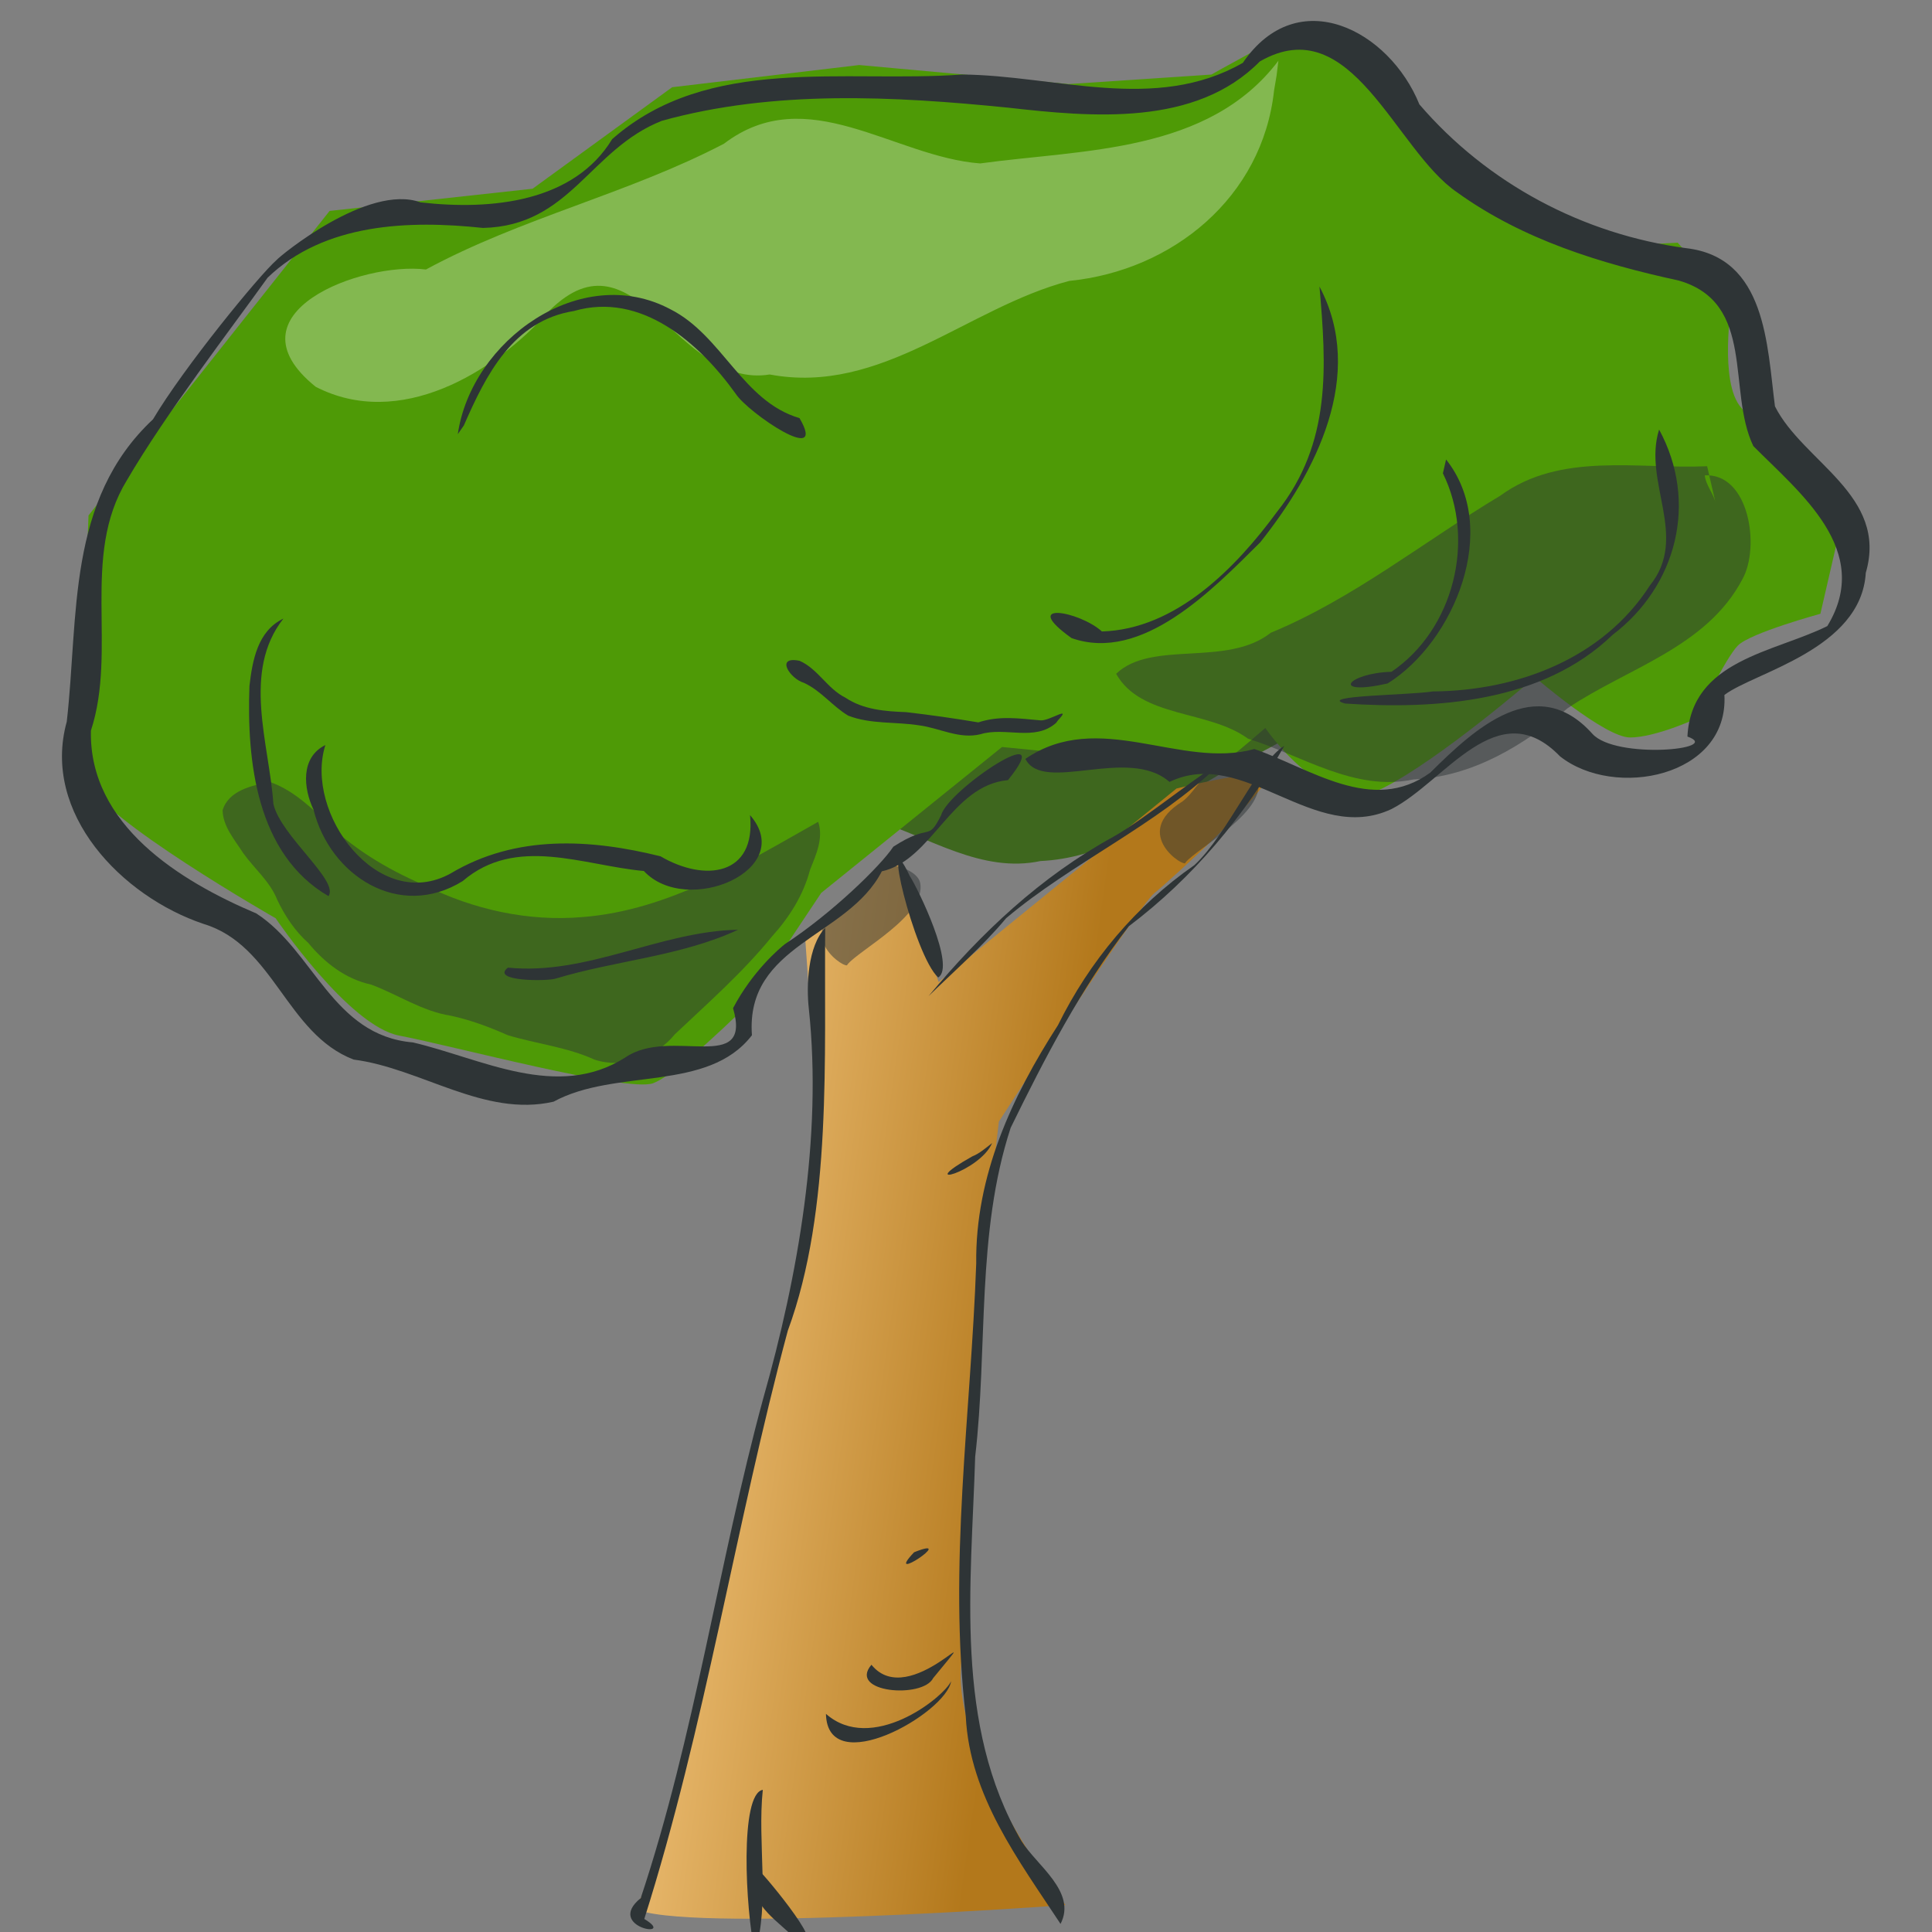 <?xml version="1.0" encoding="UTF-8" standalone="no"?>
<!-- Created with Inkscape (http://www.inkscape.org/) -->

<svg
   xmlns:dc="http://purl.org/dc/elements/1.1/"
   xmlns:cc="http://creativecommons.org/ns#"
   xmlns:rdf="http://www.w3.org/1999/02/22-rdf-syntax-ns#"
   xmlns:svg="http://www.w3.org/2000/svg"
   xmlns="http://www.w3.org/2000/svg"
   xmlns:xlink="http://www.w3.org/1999/xlink"
   xmlns:sodipodi="http://sodipodi.sourceforge.net/DTD/sodipodi-0.dtd"
   xmlns:inkscape="http://www.inkscape.org/namespaces/inkscape"
   width="331.362"
   height="331.388"
   id="svg4682"
   sodipodi:version="0.32"
   inkscape:version="0.48.4 r9939"
   sodipodi:docname="tree1.svg"
   inkscape:output_extension="org.inkscape.output.svg.inkscape"
   version="1.0"
   inkscape:export-filename="/home/roger/mis-dibujos/open/tree.png"
   inkscape:export-xdpi="90"
   inkscape:export-ydpi="90">
  <rect width="100%" height="100%" fill="#808080" stroke="none"/>
  <defs
     id="defs3">
    <linearGradient
       inkscape:collect="always"
       id="linearGradient5963">
      <stop
         style="stop-color:#2e3436;stop-opacity:1;"
         offset="0"
         id="stop5965" />
      <stop
         style="stop-color:#2e3436;stop-opacity:0;"
         offset="1"
         id="stop5967" />
    </linearGradient>
    <linearGradient
       inkscape:collect="always"
       id="linearGradient5955">
      <stop
         style="stop-color:#2e3436;stop-opacity:1;"
         offset="0"
         id="stop5957" />
      <stop
         style="stop-color:#2e3436;stop-opacity:0;"
         offset="1"
         id="stop5959" />
    </linearGradient>
    <linearGradient
       inkscape:collect="always"
       id="linearGradient5791">
      <stop
         style="stop-color:#eeeeec;stop-opacity:1;"
         offset="0"
         id="stop5793" />
      <stop
         style="stop-color:#eeeeec;stop-opacity:0;"
         offset="1"
         id="stop5795" />
    </linearGradient>
    <linearGradient
       id="linearGradient5714">
      <stop
         style="stop-color:#64629b;stop-opacity:1;"
         offset="0"
         id="stop5716" />
      <stop
         style="stop-color:#babdb6;stop-opacity:0"
         offset="1"
         id="stop5718" />
    </linearGradient>
    <linearGradient
       id="linearGradient5699">
      <stop
         style="stop-color:#e9b96e;stop-opacity:1;"
         offset="0"
         id="stop5701" />
      <stop
         style="stop-color:#b3781b;stop-opacity:1;"
         offset="1"
         id="stop5703" />
    </linearGradient>
    <inkscape:perspective
       sodipodi:type="inkscape:persp3d"
       inkscape:vp_x="0 : 526.18109 : 1"
       inkscape:vp_y="0 : 1000 : 0"
       inkscape:vp_z="744.09448 : 526.18109 : 1"
       inkscape:persp3d-origin="372.04724 : 350.78739 : 1"
       id="perspective4688" />
    <inkscape:perspective
       id="perspective4697"
       inkscape:persp3d-origin="372.04724 : 350.78739 : 1"
       inkscape:vp_z="744.09448 : 526.18109 : 1"
       inkscape:vp_y="0 : 1000 : 0"
       inkscape:vp_x="0 : 526.18109 : 1"
       sodipodi:type="inkscape:persp3d" />
    <inkscape:perspective
       id="perspective5050"
       inkscape:persp3d-origin="372.04724 : 350.78739 : 1"
       inkscape:vp_z="744.09448 : 526.18109 : 1"
       inkscape:vp_y="0 : 1000 : 0"
       inkscape:vp_x="0 : 526.18109 : 1"
       sodipodi:type="inkscape:persp3d" />
    <linearGradient
       inkscape:collect="always"
       xlink:href="#linearGradient5699"
       id="linearGradient5785"
       gradientUnits="userSpaceOnUse"
       gradientTransform="translate(-180,-38)"
       x1="411"
       y1="803.315"
       x2="516.326"
       y2="818.315" />
    <linearGradient
       inkscape:collect="always"
       xlink:href="#linearGradient5714"
       id="linearGradient5787"
       gradientUnits="userSpaceOnUse"
       gradientTransform="translate(-6.157,-18.324)"
       x1="277"
       y1="629.362"
       x2="297"
       y2="665.662" />
    <radialGradient
       inkscape:collect="always"
       xlink:href="#linearGradient5791"
       id="radialGradient5801"
       cx="218.5"
       cy="531.862"
       fx="218.5"
       fy="531.862"
       r="91.5"
       gradientTransform="matrix(1,0,0,0.738,0,139.505)"
       gradientUnits="userSpaceOnUse" />
    <radialGradient
       inkscape:collect="always"
       xlink:href="#linearGradient5791"
       id="radialGradient5941"
       gradientUnits="userSpaceOnUse"
       gradientTransform="matrix(1,0,0,0.738,0,139.505)"
       cx="218.5"
       cy="531.862"
       fx="218.5"
       fy="531.862"
       r="91.5" />
    <radialGradient
       inkscape:collect="always"
       xlink:href="#linearGradient5791"
       id="radialGradient5945"
       gradientUnits="userSpaceOnUse"
       gradientTransform="matrix(1,0,0,0.738,0,139.505)"
       cx="218.5"
       cy="531.862"
       fx="218.5"
       fy="531.862"
       r="91.5" />
    <radialGradient
       inkscape:collect="always"
       xlink:href="#linearGradient5955"
       id="radialGradient5961"
       cx="218.5"
       cy="558.973"
       fx="218.5"
       fy="558.973"
       r="91.5"
       gradientTransform="matrix(1,0,0,0.738,0,139.505)"
       gradientUnits="userSpaceOnUse" />
    <radialGradient
       inkscape:collect="always"
       xlink:href="#linearGradient5963"
       id="radialGradient5969"
       cx="204.24"
       cy="499.646"
       fx="204.24"
       fy="499.646"
       r="91.5"
       gradientTransform="matrix(1,0,0,0.738,0,139.505)"
       gradientUnits="userSpaceOnUse" />
    <linearGradient
       inkscape:collect="always"
       xlink:href="#linearGradient5699"
       id="linearGradient6020"
       gradientUnits="userSpaceOnUse"
       gradientTransform="translate(-180,-38)"
       x1="411"
       y1="803.315"
       x2="516.326"
       y2="818.315" />
  </defs>
  <sodipodi:namedview
     inkscape:document-units="mm"
     id="base"
     pagecolor="#ffffff"
     bordercolor="#666666"
     borderopacity="1.0"
     inkscape:pageopacity="0.0"
     inkscape:pageshadow="2"
     inkscape:zoom="1"
     inkscape:cx="208.13145"
     inkscape:cy="200.58765"
     inkscape:current-layer="g5991"
     showgrid="false"
     inkscape:window-width="1272"
     inkscape:window-height="837"
     inkscape:window-x="0"
     inkscape:window-y="0"
     showguides="true"
     inkscape:guide-bbox="true"
     units="mm"
     fit-margin-left="3"
     fit-margin-top="1"
     fit-margin-right="3"
     fit-margin-bottom="-1"
     inkscape:window-maximized="0" />
  <g
     inkscape:label="Layer 1"
     inkscape:groupmode="layer"
     id="layer1"
     transform="translate(-18.781,-621.433)">
    <g
       id="g5761"
       transform="matrix(0.982,0,0,0.982,0.531,17.439)">
      <g
         id="g5991"
         transform="matrix(0.554,0,0,0.554,12.992,426.279)">
        <path
           id="path3542"
           d="m 430.68,513.483 c -21.808,0.977 -46.195,-4.596 -65.179,9.268 -24.131,14.466 -46.217,32.39 -72.406,43.245 -13.902,10.961 -37.486,2.142 -48.733,12.921 7.864,14.043 29.097,11.31 41.587,20.469 17.101,5.31 33.569,16.782 52.176,12.839 18.682,-0.884 34.614,-10.717 48.558,-22.441 18.791,-12.673 43.843,-19.155 55.15,-40.741 5.614,-10.146 2.097,-33.396 -11.9,-32.692 0.376,3.322 2.906,5.825 3.504,9.078"
           style="fill:#3e671e;fill-opacity:1;fill-rule:evenodd;stroke:none"
           inkscape:connector-curvature="0" />
        <path
           style="fill:url(#linearGradient6020);fill-opacity:1;fill-rule:evenodd;stroke:none"
           d="m 210,942.362 c 14,8 136,-1 136,-1 0,0 -45,-58 -30,-86 -8.616,-16.05 9,-161 9,-161 0,0 44,-68 49,-72 5,-4 39,-35 35,-37 -4,-2 -28,4 -28,4 l -75,61 L 292.282,609.917 264,637.362 c 0,0 5,69 4,75 -1,6 -26,114 -26,114 l -25,105 -7,11 z"
           id="path5697"
           sodipodi:nodetypes="ccccssccccsccc"
           inkscape:connector-curvature="0" />
        <path
           style="fill:#4e9a06;fill-rule:evenodd;stroke:none"
           d="m 281,361.269 -59,7 -44,32 -64,7 -76,96 c 0,0 -3,73 0,84 3,11 59,43 59,43 0,0 23,34 39,37 16,3 72,18 80,15 8,-3 29,-24 29,-24 l 24,-36 57,-46 c 0,0 67,7 71,4 4,-3 12,-10 12,-10 0,0 19,28 37,19 18,-9 48,-35 48,-35 0,0 22,19 30,19 8,0 21,-6 21,-6 0,0 9,-19 13,-23 4,-4 26,-10 26,-10 l 6,-26 c 0,0 -24,-31 -31,-39 -7,-8 -3,-33 -3,-33 l -17,-19 -18,1 -48,-18 -43,-48 c 0,0 -7,-3 -11,-2 -4,1 -27,14 -27,14 l -45,3 -66,-6 z"
           id="path5710"
           inkscape:connector-curvature="0" />
        <path
           style="fill:#2e3436;fill-opacity:1;fill-rule:nonzero;stroke:none"
           d="m 270.249,633.298 c -0.395,39.953 2.306,88.761 -11.789,126.988 -16.531,61.467 -25.975,124.712 -45.246,185.463 10.712,6.403 -12.65,2.809 -1.12,-6.586 17.102,-51.339 24.436,-105.348 38.617,-157.523 10.984,-38.609 18.68,-82.465 14.38,-122.817 -0.828,-7.311 -0.36,-19.721 5.158,-25.524 z"
           id="path5629"
           sodipodi:nodetypes="ccccccc"
           inkscape:connector-curvature="0" />
        <path
           style="fill:#2e3436;fill-opacity:1;fill-rule:nonzero;stroke:none"
           d="m 344.445,947.308 c -13.215,-20.107 -28.614,-40.319 -29.872,-65.374 -5.569,-47.511 1.61,-95.334 3.291,-142.883 -0.335,-27.43 11.209,-52.528 25.77,-75.081 9.91,-20.127 24.556,-37.661 43,-50.448 10.548,-9.774 20.331,-32.975 28.344,-37.578 -12.456,22.099 -28.843,41.601 -48.995,56.83 -15.028,19.416 -26.515,41.571 -37.263,63.548 -10.902,33.345 -7.163,69.218 -11.186,103.683 -1.225,40.466 -6.754,84.653 14.594,121.176 4.71,7.632 17.546,16.01 12.316,26.126 z"
           id="path5631"
           inkscape:connector-curvature="0" />
        <path
           style="fill:#2e3436;fill-opacity:1;fill-rule:nonzero;stroke:none"
           d="m 270.488,881.087 c 14.282,12.606 36.713,-4.729 39.468,-10.288 -1.669,10.161 -39.004,31.341 -39.468,10.288 z"
           id="path5635"
           inkscape:connector-curvature="0" />
        <path
           style="fill:#2e3436;fill-opacity:1;fill-rule:nonzero;stroke:none"
           d="m 284.828,865.606 c 12.132,14.998 37.944,-18.35 19.472,4.203 -3.308,6.558 -26.99,4.642 -19.472,-4.203 z"
           id="path5637"
           inkscape:connector-curvature="0" />
        <path
           style="fill:#2e3436;fill-opacity:1;fill-rule:nonzero;stroke:none"
           d="m 298.275,830.142 c 14.223,-5.687 -10.086,10.652 0,0 z"
           id="path5639"
           inkscape:connector-curvature="0" />
        <path
           style="fill:#2e3436;fill-opacity:1;fill-rule:nonzero;stroke:none"
           d="m 322.876,701.14 c -3.955,9.128 -25.261,14.885 -6.291,4.214 2.37,-0.937 4.301,-2.696 6.291,-4.214 z"
           id="path5641"
           inkscape:connector-curvature="0" />
        <path
           style="fill:#2e3436;fill-opacity:1;fill-rule:nonzero;stroke:none"
           d="m 248.078,956.363 c -3.011,-13.998 -4.794,-50.1 2.5,-51.321 -1.766,16.897 2.347,35.763 -2.5,51.321 z"
           id="path5643"
           inkscape:connector-curvature="0" />
        <path
           style="fill:#2e3436;fill-opacity:1;fill-rule:nonzero;stroke:none"
           d="m 249.874,930.942 c 4.804,5.093 24.699,29.866 8.718,18.903 -4.91,-4.557 -14.496,-11.254 -8.718,-18.903 z"
           id="path5645"
           inkscape:connector-curvature="0" />
        <path
           style="fill:#2e3436;fill-opacity:1;fill-rule:nonzero;stroke:none"
           d="m 302.816,654.834 c 16.547,-19.935 35.397,-37.716 58.232,-50.237 9.946,-5.5 31.278,-23.039 33.442,-22.759 -19.966,19.26 -46.39,30.84 -67.203,48.41 -7.414,8.899 -16.196,16.497 -24.471,24.586 z"
           id="path5651"
           inkscape:connector-curvature="0" />
        <path
           style="fill:#2e3436;fill-opacity:1;fill-rule:nonzero;stroke:none"
           d="m 305.874,648.941 c -7.642,-6.969 -18.331,-51.947 -8.983,-32.034 2.617,4.022 14.591,28.602 8.983,32.034 z"
           id="path5655"
           sodipodi:nodetypes="ccc"
           inkscape:connector-curvature="0" />
        <path
           style="fill:#2e3436;fill-opacity:1;fill-rule:nonzero;stroke:none"
           d="m 327.868,586.712 c -17.914,1.653 -23.908,25.258 -39.764,28.753 -10.748,20.844 -43.062,22.999 -40.952,51.678 -13.901,18.094 -42.98,10.286 -62.548,20.95 -21.841,4.991 -41.768,-10.536 -63.033,-13.281 -21.262,-8.187 -25.083,-36.064 -47.307,-42.768 -25.683,-8.617 -51.159,-34.802 -43.124,-63.749 3.802,-33.235 -0.108,-69.806 27.189,-95.332 9.64,-16.278 33.619,-45.587 38.948,-50.205 1.01,-1.272 28.882,-24.226 45.395,-18.191 22.631,2.603 48.425,-0.198 60.408,-19.926 30.332,-26.737 73.305,-17.649 110.306,-20.38 29.403,0.239 60.911,12.146 88.525,-3.677 17.345,-25.453 46.204,-10.252 55.667,13.098 21.431,24.962 51.6,40.978 84.111,45.328 25.277,2.927 25.472,30.63 27.987,49.87 8.848,17.551 35.777,28.033 28.632,52.472 -1.425,24.218 -35.34,31.421 -44.569,38.516 1.386,25.88 -34.72,32.925 -51.84,19.336 -19.653,-20.336 -36.21,7.992 -53.107,16.625 -24.469,11.507 -46.463,-19.89 -70,-8.55 -13.025,-11.455 -39.774,3.845 -45.437,-7.26 23.247,-15.909 48.82,3.364 72.194,-3.11 17.624,6.064 37.196,20.78 55.468,7.439 13.951,-13.857 33.463,-31.894 51.104,-12.231 7.325,8.148 41.532,4.92 29.958,0.861 1.226,-24.147 27.242,-26.471 44.101,-34.827 14.548,-23.85 -8.747,-42.036 -23.327,-56.759 -8.384,-17.516 0.925,-45.127 -23.5,-52.176 -24.509,-5.328 -49.131,-12.847 -69.871,-27.8 -19.577,-13.309 -33.237,-58.009 -62.217,-41.27 -20.301,20.626 -52.994,17.53 -79.301,14.568 -36.188,-3.638 -73.908,-5.637 -109.18,4.126 -22.768,8.965 -28.812,33.141 -56.422,33.79 -23.253,-2.482 -50.001,-1.578 -67.898,15.682 -11.579,16.204 -31.864,42.467 -44.4,63.918 -14.581,23.843 -2.91,53.214 -11.31,78.884 -0.644,29.702 28.026,47.422 52.151,57.631 18.167,11.767 23.968,38.498 49.365,40.661 21.682,5.071 45.454,18.433 66.998,4.722 14.19,-9.771 40.126,5.721 33.93,-15.523 6.19,-11.77 14.756,-18.943 16.375,-20.214 14.893,-9.761 30.243,-24.735 34.154,-30.685 12.052,-7.815 10.669,-1.236 15.079,-9.932 2.123,-8.046 37.603,-31.51 21.06,-11.061 z"
           id="path5707"
           inkscape:connector-curvature="0" />
        <path
           style="fill:#2e3436;fill-opacity:1;fill-rule:nonzero;stroke:none"
           d="m 112.675,575.657 c -6.793,21.404 16.589,53.139 39.487,40.482 20.656,-12.353 44.185,-10.856 66.176,-5.409 13.948,8.193 30.156,6.128 28.214,-12.983 14.992,17.219 -19.909,32.165 -33.476,17.619 -19.123,-1.747 -40.235,-11.291 -57.111,3.175 -19.952,12.382 -41.814,-1.664 -47.027,-22.514 -3.202,-6.721 -4.165,-16.48 3.738,-20.37 z"
           id="path5722"
           inkscape:connector-curvature="0" />
        <path
           style="fill:#2e3436;fill-opacity:1;fill-rule:nonzero;stroke:none"
           d="m 533.152,476.197 c 12.418,22.888 5.568,49.36 -14.694,64.741 -21.977,21.224 -55.4,23.553 -84.276,21.633 -9.136,-2.51 20.766,-2.652 27.584,-3.813 26.626,-0.192 53.654,-10.316 68.518,-33.457 12.353,-15.291 -2.347,-32.57 2.867,-49.104 z"
           id="path5724"
           inkscape:connector-curvature="0" />
        <path
           style="fill:#2e3436;fill-opacity:1;fill-rule:nonzero;stroke:none"
           d="m 99.438,535.792 c -13.135,16.748 -4.46,39.412 -3.153,58.444 2.294,10.066 20.835,24.22 17.372,29.053 -22.716,-13.217 -25.796,-42.567 -24.919,-66.279 0.951,-8.065 2.57,-17.317 10.7,-21.218 z"
           id="path5728"
           inkscape:connector-curvature="0" />
        <path
           style="fill:#2e3436;fill-opacity:1;fill-rule:nonzero;stroke:none"
           d="m 170.233,645.829 c 25.009,2.518 48.066,-11.511 72.53,-11.939 -17.989,8.363 -38.422,9.633 -57.357,15.356 -2.473,0.937 -20.894,0.979 -15.173,-3.417 z"
           id="path5730"
           inkscape:connector-curvature="0" />
        <path
           style="fill:#2e3436;fill-opacity:1;fill-rule:nonzero;stroke:none"
           d="m 465.987,485.629 c 17.371,21.875 2.551,57.522 -18.437,70.615 -18.17,4.072 -12.799,-3.243 1.233,-3.686 19.71,-13.367 26.589,-41.576 16.207,-62.562 l 0.997,-4.367 0,0 z"
           id="path5732"
           inkscape:connector-curvature="0" />
        <path
           style="fill:#2e3436;fill-opacity:1;fill-rule:nonzero;stroke:none"
           d="m 426.077,431.117 c 14.751,27.761 -1.102,58.585 -18.69,80.645 -15.009,14.885 -37.239,38.033 -59.483,30.167 -16.633,-11.924 2.509,-8.493 9.585,-2.081 23.354,-0.681 42.282,-20.085 55.302,-37.848 17.174,-21.656 15.443,-45.994 13.287,-70.883 z"
           id="path5734"
           inkscape:connector-curvature="0" />
        <path
           style="fill:#2e3436;fill-opacity:1;fill-rule:nonzero;stroke:none"
           d="m 343.03,568.686 c -6.751,5.949 -16.074,1.15 -23.824,3.558 -6.746,1.646 -12.879,-1.968 -19.361,-2.802 -7.409,-1.18 -15.274,-0.296 -22.343,-3.058 -5.006,-2.995 -8.604,-7.913 -14.009,-10.363 -4.313,-1.275 -9.151,-8.535 -1.313,-6.923 5.77,2.533 8.76,8.817 14.443,11.617 5.672,3.813 12.567,4.313 19.175,4.568 7.6,0.881 15.226,1.963 22.732,3.23 6.577,-2.184 12.889,-1.234 19.475,-0.653 2.799,0.389 10.244,-4.931 5.667,-0.039 l -0.642,0.864 0,0 z"
           id="path5736"
           inkscape:connector-curvature="0" />
        <path
           style="opacity:0.3;fill:#ffffff;fill-rule:evenodd;stroke:none"
           d="m 413.13,359.922 c -22.077,29.186 -61.53,27.908 -94.027,32.371 -27.256,-2.036 -54.559,-26.201 -80.787,-6.203 -30.23,15.773 -63.859,23.363 -93.931,39.644 -20.214,-2.502 -63.551,13.76 -34.777,36.967 26.362,13.612 56.221,-4.243 73.805,-24.108 27.2,-26.757 40.043,24.991 69.352,20.235 35.274,6.625 62.273,-21.074 94.444,-29.501 32.572,-3.246 60.885,-26.337 64.557,-60.037 l 0.791,-4.698 0.574,-4.669 0,0 z"
           id="path2747"
           inkscape:connector-curvature="0" />
        <path
           style="fill:#2e3436;fill-opacity:1;fill-rule:nonzero;stroke:none"
           d="m 154.424,477.651 c 4.229,-29.467 38.79,-54.435 67.073,-39.36 16.311,8.235 22.69,29.036 40.654,34.292 9.077,15.545 -16.284,-1.747 -20.078,-7.621 -11.456,-15.993 -29.778,-32.306 -51.03,-26.144 -19.2,3.034 -27.736,20.131 -34.706,36.067 l -1.912,2.766 0,0 z"
           id="path5726"
           inkscape:connector-curvature="0" />
        <path
           style="opacity:0.5;fill:#2e3436;fill-rule:evenodd;stroke:none"
           d="m 268.045,599.854 c -23.226,13.066 -46.99,27.881 -74.223,30.026 -17.213,1.513 -34.587,-2.38 -49.99,-10.059 -11.862,-5.084 -23.109,-11.831 -32.143,-21.146 -4.875,-4.54 -10.04,-9.128 -16.441,-11.346 -5.636,0.996 -13.117,2.654 -14.974,8.899 0.099,5.12 3.852,9.354 6.51,13.514 3.537,4.942 8.399,8.882 10.695,14.652 2.429,5.104 5.575,9.88 9.81,13.648 5.113,6.233 11.802,11.419 19.821,13.133 8.419,3.133 16.031,8.396 25.053,9.801 6.243,1.336 12.231,3.58 18.035,6.161 9.082,2.724 18.671,3.743 27.366,7.708 9.112,2.959 19.343,-0.716 25.302,-8.023 10.541,-9.957 21.473,-19.562 30.636,-30.857 5.458,-6.023 9.888,-13.047 11.962,-20.962 1.892,-4.764 4.312,-9.952 2.579,-15.15 z"
           id="path3526"
           inkscape:connector-curvature="0" />
        <path
           style="opacity:0.5;fill:#2e3436;fill-rule:evenodd;stroke:none"
           d="m 548.291,487.755 c -21.808,0.977 -46.195,-4.596 -65.179,9.268 -24.131,14.466 -46.217,32.39 -72.406,43.245 -13.902,10.961 -37.486,2.142 -48.733,12.921 7.864,14.043 29.097,11.31 41.587,20.469 17.101,5.31 33.569,16.782 52.176,12.839 18.682,-0.884 34.614,-10.717 48.558,-22.441 18.791,-12.673 43.843,-19.155 55.15,-40.741 5.614,-10.146 2.097,-33.396 -11.9,-32.692 0.376,3.322 2.906,5.825 3.504,9.078"
           id="path3528"
           inkscape:connector-curvature="0" />
        <path
           style="opacity:0.5;fill:#2e3436;fill-rule:evenodd;stroke:none"
           d="m 395.764,581.477 c 3.661,-0.525 10.331,1.881 11.026,5.513 1.945,10.163 -19.296,21.133 -22.971,25.728 0.237,1.977 -17.617,-9.002 -0.919,-19.296 4.233,-3.133 7.651,-11.198 12.864,-11.945 z"
           id="path3538"
           sodipodi:nodetypes="csccs"
           inkscape:connector-curvature="0" />
        <path
           sodipodi:nodetypes="csccs"
           id="path3540"
           d="m 289.178,613.636 c 3.661,-0.525 10.331,1.881 11.026,5.513 1.945,10.163 -19.296,21.133 -22.971,25.728 0.237,1.977 -17.617,-9.002 -0.919,-19.296 4.233,-3.133 7.651,-11.198 12.864,-11.945 z"
           style="opacity:0.5;fill:#2e3436;fill-rule:evenodd;stroke:none"
           inkscape:connector-curvature="0" />
      </g>
    </g>
  </g>
</svg>
